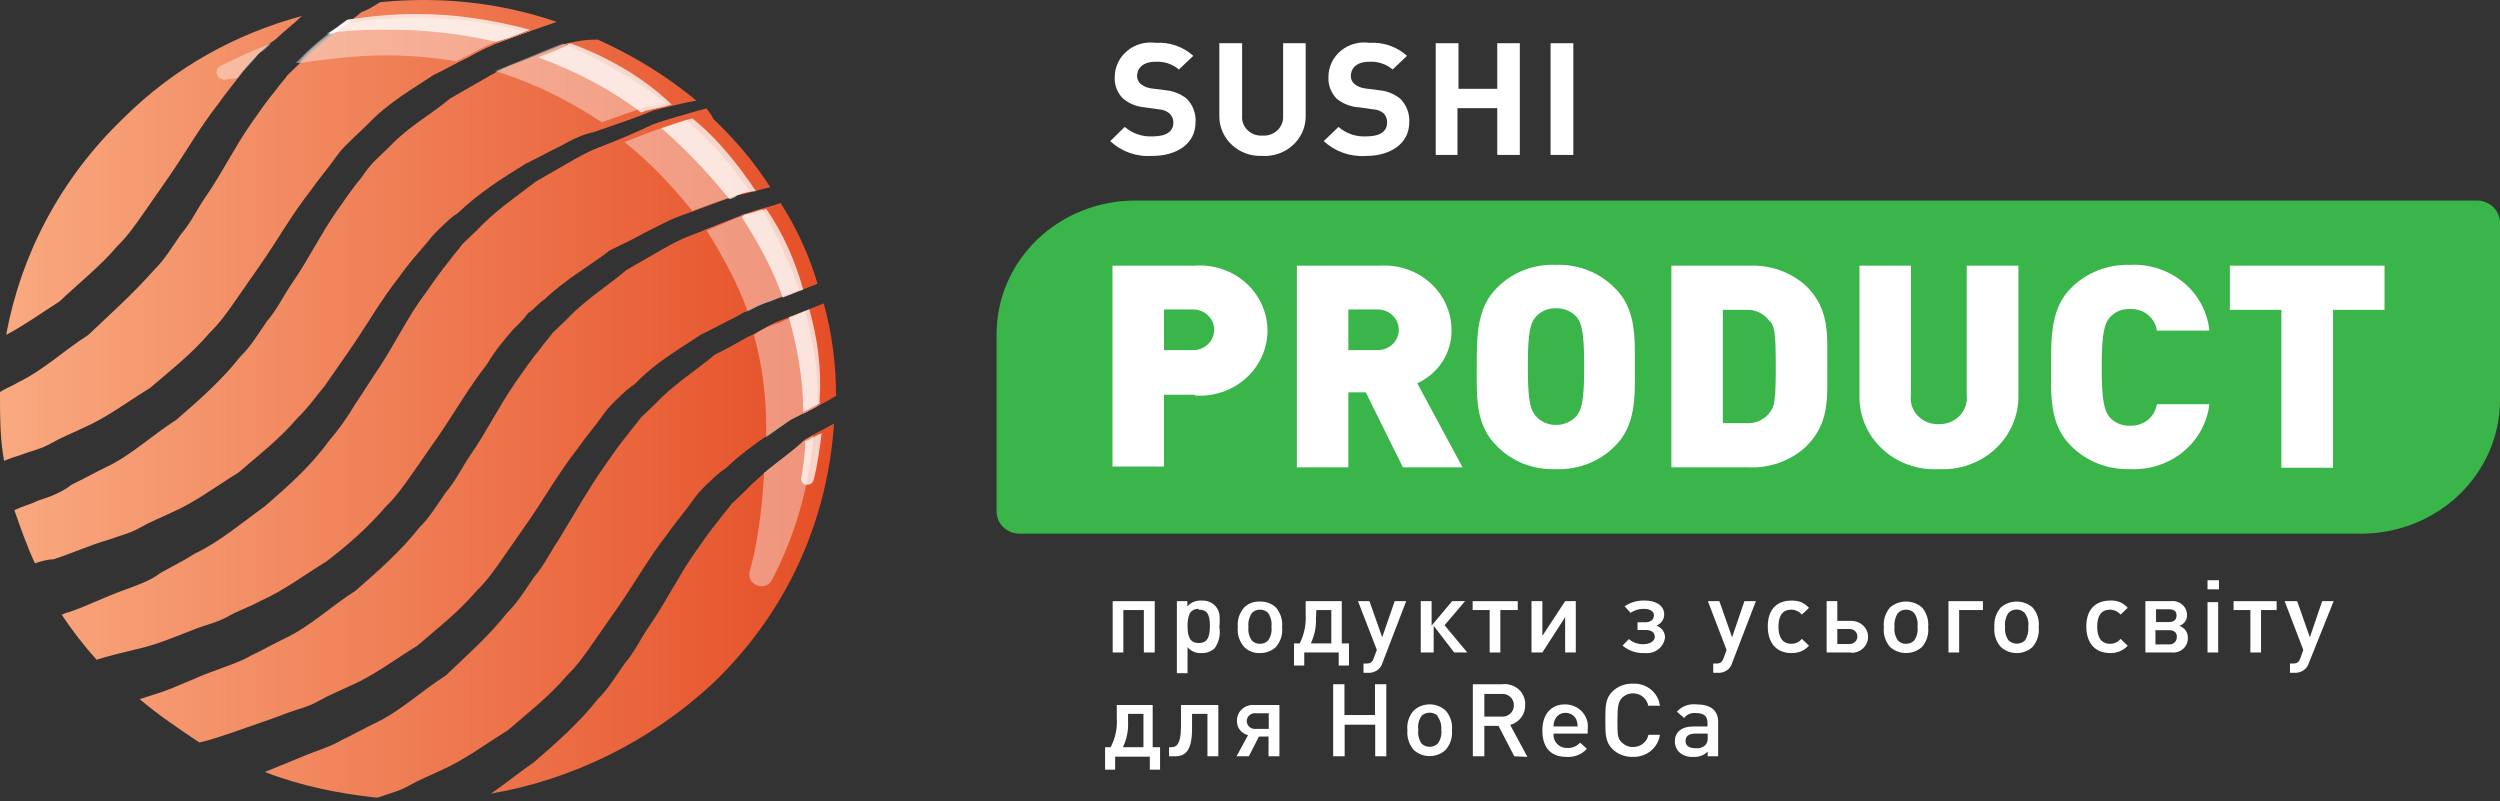 <svg width="234" height="75" viewBox="0 0 234 75" fill="none" xmlns="http://www.w3.org/2000/svg">
<rect x="0" y="0" width="234" height="75" fill="#333333" stroke="none"/>
<g clip-path="url(#clip0)">
<g style="mix-blend-mode:screen" opacity="0.39">
<path d="M20.733 6.004C22.222 5.242 23.761 4.575 25.341 4.008L24.246 4.988C23.786 5.486 23.363 6.022 22.902 6.539L22.346 7.204C22.019 7.297 21.693 7.371 21.386 7.481C21.191 7.528 20.985 7.507 20.804 7.421C20.624 7.334 20.482 7.189 20.403 7.011C20.325 6.833 20.314 6.633 20.375 6.449C20.436 6.264 20.562 6.106 20.733 6.004ZM49.011 3.048C46.993 2.467 44.924 2.065 42.83 1.847C39.234 1.47 35.601 1.589 32.041 2.198C30.542 3.206 29.158 4.364 27.913 5.653L27.663 5.911C30.334 5.474 33.037 5.245 35.746 5.228C38.001 5.225 40.25 5.429 42.465 5.837L43.559 5.283C44.54 4.744 45.56 4.275 46.612 3.879L49.011 3.048ZM70.397 31.404C71.159 34.208 71.546 37.095 71.549 39.994C71.549 40.326 71.549 40.64 71.549 40.954C72.356 40.4 73.162 39.883 73.93 39.329L76.387 38.091C76.399 36.728 76.335 35.365 76.195 34.008C75.997 32.396 75.689 30.798 75.274 29.224L72.72 30.259C71.909 30.566 71.131 30.95 70.397 31.404ZM62.277 9.68C59.372 7.42 56.138 5.584 52.678 4.23L47.687 6.207C47.223 6.376 46.773 6.58 46.343 6.816C49.895 7.908 53.245 9.535 56.268 11.638L60.549 10.123L62.277 9.68ZM74.717 27.229C73.867 24.56 72.688 21.998 71.204 19.6L69.591 20.08L65.944 21.539C67.538 23.938 68.827 26.511 69.783 29.206C70.456 28.831 71.163 28.516 71.895 28.263L74.717 27.229ZM70.09 17.992C68.378 15.525 66.36 13.267 64.081 11.268L61.221 12.118L58.38 13.282C60.754 15.194 62.869 17.384 64.677 19.803L68.919 18.288L70.09 17.992ZM71.453 44.335C71.338 47.448 70.9 50.542 70.148 53.571C70.056 53.846 70.078 54.145 70.209 54.405C70.34 54.665 70.569 54.867 70.85 54.969C71.131 55.071 71.442 55.065 71.718 54.953C71.995 54.84 72.216 54.63 72.336 54.366C74.536 50.128 75.841 45.514 76.176 40.788L75.216 41.324C74.083 42.34 72.72 43.245 71.453 44.335Z" fill="white"/>
</g>
<g style="mix-blend-mode:screen" opacity="0.75">
<path d="M75.139 27.063L73.219 27.783C72.237 25.117 70.95 22.564 69.38 20.172L69.649 20.08L71.741 19.452C73.175 21.854 74.316 24.408 75.139 27.063ZM64.676 11.084L61.893 11.915C64.242 13.854 66.343 16.055 68.151 18.473L68.919 18.196L70.609 17.752C68.914 15.31 66.922 13.072 64.676 11.084ZM75.696 29.095L73.776 29.871C74.621 32.754 75.098 35.725 75.197 38.719L76.79 37.869V37.574C76.779 34.691 76.412 31.82 75.696 29.021V29.095ZM75.197 41.545C75.197 42.709 75.043 43.892 74.89 45.037C74.881 45.165 74.922 45.292 75.005 45.392C75.088 45.493 75.207 45.56 75.339 45.581C75.471 45.601 75.606 45.574 75.718 45.504C75.83 45.435 75.911 45.327 75.945 45.203C76.271 43.698 76.496 42.174 76.617 40.64L75.312 41.361L75.197 41.545ZM32.501 1.847L30.716 3.233C32.71 2.935 34.726 2.786 36.744 2.789C40.029 2.782 43.3 3.186 46.477 3.99H46.65L49.741 2.863C46.292 1.889 42.718 1.392 39.124 1.385C36.907 1.35 34.69 1.504 32.501 1.847ZM53.292 4.009L52.889 4.119L50.278 5.172C53.718 6.438 56.951 8.174 59.877 10.326L60.472 10.123L62.834 9.532C59.962 7.237 56.745 5.375 53.292 4.009Z" fill="white"/>
</g>
<path d="M234 20.837V37.463C233.995 40.777 232.623 43.953 230.186 46.294C227.75 48.636 224.447 49.951 221.003 49.951H95.431C94.861 49.951 94.314 49.733 93.911 49.345C93.508 48.957 93.281 48.431 93.281 47.882V31.256C93.281 27.944 94.648 24.768 97.082 22.426C99.516 20.084 102.817 18.769 106.259 18.769H231.831C232.403 18.768 232.951 18.986 233.358 19.373C233.764 19.761 233.995 20.287 234 20.837Z" fill="#39B54A"/>
<path d="M111.884 36.946H108.947V43.67H104.128V24.865H111.807C112.678 24.799 113.553 24.908 114.378 25.184C115.204 25.459 115.961 25.896 116.602 26.467C117.243 27.038 117.755 27.73 118.104 28.5C118.454 29.27 118.635 30.102 118.635 30.942C118.635 31.783 118.454 32.614 118.104 33.384C117.755 34.154 117.243 34.847 116.602 35.417C115.961 35.988 115.204 36.425 114.378 36.701C113.553 36.977 112.678 37.085 111.807 37.02L111.884 36.946ZM111.673 28.966H108.947V32.771H111.673C111.932 32.771 112.189 32.722 112.429 32.626C112.669 32.531 112.887 32.391 113.071 32.214C113.254 32.037 113.4 31.827 113.499 31.596C113.599 31.366 113.65 31.118 113.65 30.868C113.65 30.619 113.599 30.371 113.499 30.14C113.4 29.909 113.254 29.7 113.071 29.523C112.887 29.346 112.669 29.206 112.429 29.11C112.189 29.015 111.932 28.966 111.673 28.966Z" fill="white"/>
<path d="M131.312 43.744L127.837 36.724H126.205V43.744H121.387V24.865H129.162C130.024 24.809 130.889 24.925 131.703 25.206C132.517 25.486 133.261 25.926 133.89 26.496C134.519 27.067 135.019 27.756 135.358 28.521C135.698 29.286 135.869 30.111 135.862 30.942C135.871 31.973 135.574 32.984 135.006 33.858C134.438 34.732 133.623 35.431 132.656 35.875L136.898 43.744H131.312ZM128.951 28.966H126.205V32.771H128.951C129.21 32.771 129.467 32.722 129.707 32.626C129.947 32.531 130.165 32.391 130.349 32.214C130.532 32.037 130.678 31.828 130.777 31.597C130.877 31.366 130.928 31.118 130.928 30.869C130.928 30.619 130.877 30.371 130.777 30.14C130.678 29.91 130.532 29.7 130.349 29.523C130.165 29.346 129.947 29.206 129.707 29.111C129.467 29.015 129.21 28.966 128.951 28.966Z" fill="white"/>
<path d="M151.124 41.786C150.417 42.494 149.562 43.05 148.616 43.416C147.669 43.782 146.652 43.951 145.633 43.91C144.613 43.955 143.595 43.789 142.648 43.423C141.7 43.056 140.846 42.498 140.143 41.786C138.069 39.791 138.223 37.149 138.223 34.304C138.223 31.459 138.223 28.762 140.143 26.915C140.844 26.205 141.695 25.648 142.639 25.282C143.583 24.916 144.597 24.748 145.614 24.791C146.633 24.75 147.65 24.919 148.596 25.285C149.543 25.651 150.398 26.207 151.104 26.915C153.159 28.892 153.024 31.552 153.024 34.304C153.024 37.057 153.178 39.791 151.124 41.786ZM147.572 29.668C147.334 29.404 147.039 29.195 146.707 29.054C146.375 28.914 146.015 28.846 145.652 28.855C145.289 28.841 144.928 28.908 144.595 29.049C144.263 29.189 143.968 29.401 143.733 29.668C143.291 30.222 143.003 30.868 143.003 34.304C143.003 37.74 143.291 38.368 143.733 38.922C143.965 39.195 144.258 39.413 144.591 39.56C144.923 39.707 145.286 39.78 145.652 39.772C146.018 39.776 146.379 39.701 146.711 39.554C147.043 39.407 147.337 39.192 147.572 38.922C147.994 38.368 148.282 37.759 148.282 34.304C148.282 30.85 147.994 30.222 147.572 29.668Z" fill="white"/>
<path d="M168.939 41.897C168.23 42.525 167.398 43.012 166.492 43.329C165.585 43.646 164.623 43.787 163.66 43.744H156.441V24.865H163.717C164.68 24.823 165.643 24.964 166.549 25.281C167.455 25.598 168.287 26.084 168.997 26.712C171.281 28.91 171.032 31.33 171.032 34.286C171.032 37.242 171.281 39.698 168.939 41.897ZM165.637 30.074C165.386 29.71 165.038 29.419 164.629 29.23C164.22 29.042 163.766 28.963 163.314 29.003H161.26V39.606H163.372C163.821 39.645 164.274 39.569 164.682 39.384C165.09 39.199 165.44 38.912 165.695 38.553C166.079 38.017 166.213 37.519 166.213 34.304C166.213 31.09 166.079 30.591 165.695 30.074H165.637Z" fill="white"/>
<path d="M181.456 43.91C180.498 43.964 179.538 43.827 178.637 43.508C177.736 43.19 176.912 42.697 176.217 42.059C175.523 41.422 174.971 40.654 174.598 39.803C174.224 38.952 174.036 38.036 174.046 37.112V24.865H178.864V36.946C178.813 37.297 178.843 37.654 178.952 37.993C179.06 38.331 179.244 38.643 179.491 38.905C179.739 39.168 180.043 39.375 180.382 39.512C180.722 39.649 181.088 39.713 181.456 39.699C181.825 39.712 182.193 39.648 182.534 39.511C182.875 39.374 183.181 39.168 183.431 38.906C183.681 38.645 183.869 38.334 183.982 37.995C184.095 37.657 184.131 37.299 184.086 36.946V24.865H188.924V37.112C188.925 38.039 188.73 38.956 188.35 39.807C187.97 40.658 187.414 41.425 186.714 42.062C186.015 42.698 185.188 43.191 184.284 43.509C183.379 43.827 182.417 43.963 181.456 43.91Z" fill="white"/>
<path d="M199.367 43.91C198.352 43.942 197.341 43.77 196.399 43.404C195.457 43.038 194.604 42.487 193.896 41.786C191.842 39.791 191.976 37.149 191.976 34.304C191.976 31.459 191.976 28.762 193.896 26.915C194.604 26.214 195.457 25.663 196.399 25.297C197.341 24.931 198.352 24.759 199.367 24.791C201.191 24.697 202.982 25.284 204.366 26.43C205.751 27.576 206.621 29.193 206.797 30.942H201.882C201.806 30.366 201.506 29.839 201.044 29.465C200.581 29.092 199.99 28.901 199.387 28.928C199.024 28.907 198.662 28.968 198.329 29.106C197.995 29.244 197.7 29.455 197.467 29.723C197.025 30.277 196.718 30.942 196.718 34.378C196.718 37.814 197.025 38.497 197.467 39.052C197.702 39.317 197.998 39.526 198.331 39.664C198.663 39.802 199.025 39.864 199.387 39.846C199.989 39.87 200.578 39.676 201.039 39.304C201.501 38.931 201.802 38.407 201.882 37.832H206.797C206.599 39.566 205.719 41.162 204.337 42.292C202.956 43.422 201.178 44.001 199.367 43.91Z" fill="white"/>
<path d="M218.373 29.003V43.781H213.535V29.003H208.717V24.865H223.192V29.003H218.373Z" fill="white"/>
<path d="M107.871 14.594C107.148 14.646 106.421 14.55 105.739 14.311C105.057 14.072 104.436 13.696 103.917 13.208L105.28 11.878C105.634 12.188 106.049 12.426 106.501 12.579C106.953 12.731 107.432 12.794 107.91 12.765C109.157 12.765 109.829 12.303 109.829 11.472C109.831 11.305 109.796 11.14 109.726 10.987C109.657 10.834 109.555 10.697 109.426 10.585C109.153 10.374 108.817 10.251 108.466 10.234L107.142 10.049C106.398 9.987 105.694 9.703 105.126 9.237C104.853 8.967 104.642 8.645 104.507 8.292C104.371 7.938 104.314 7.562 104.339 7.186C104.342 6.724 104.448 6.269 104.65 5.85C104.851 5.431 105.144 5.058 105.508 4.757C105.872 4.456 106.298 4.234 106.759 4.105C107.219 3.975 107.704 3.943 108.178 4.009C108.82 3.967 109.463 4.054 110.068 4.264C110.673 4.474 111.225 4.802 111.692 5.228L110.348 6.503C110.044 6.247 109.691 6.052 109.309 5.928C108.927 5.804 108.523 5.755 108.121 5.782C106.988 5.782 106.431 6.392 106.431 7.112C106.43 7.25 106.458 7.387 106.514 7.515C106.57 7.642 106.653 7.756 106.758 7.851C107.046 8.086 107.4 8.234 107.775 8.276L109.061 8.442C109.802 8.503 110.505 8.78 111.077 9.237C111.366 9.531 111.589 9.88 111.731 10.262C111.873 10.643 111.932 11.049 111.903 11.453C111.903 13.448 110.156 14.594 107.871 14.594Z" fill="white"/>
<path d="M118.123 14.593C117.606 14.613 117.09 14.533 116.606 14.356C116.123 14.179 115.681 13.91 115.308 13.565C114.935 13.22 114.639 12.806 114.436 12.348C114.234 11.889 114.129 11.397 114.13 10.899V4.045H116.261V10.843C116.241 11.091 116.276 11.34 116.366 11.573C116.455 11.806 116.596 12.017 116.778 12.193C116.961 12.368 117.181 12.504 117.423 12.59C117.665 12.676 117.923 12.71 118.181 12.691C118.437 12.707 118.694 12.671 118.935 12.583C119.175 12.496 119.394 12.361 119.576 12.186C119.758 12.011 119.898 11.801 119.989 11.569C120.079 11.338 120.117 11.09 120.1 10.843V4.045H122.212V10.917C122.211 11.422 122.102 11.921 121.892 12.383C121.683 12.846 121.377 13.262 120.994 13.606C120.611 13.951 120.158 14.216 119.665 14.386C119.171 14.556 118.646 14.626 118.123 14.593Z" fill="white"/>
<path d="M127.875 14.594C127.149 14.646 126.419 14.549 125.734 14.31C125.049 14.071 124.425 13.696 123.901 13.208L125.284 11.878C125.637 12.189 126.052 12.428 126.504 12.58C126.956 12.732 127.436 12.795 127.914 12.765C129.162 12.765 129.833 12.303 129.833 11.472C129.841 11.309 129.815 11.147 129.755 10.994C129.696 10.842 129.605 10.703 129.488 10.585C129.214 10.374 128.878 10.251 128.528 10.234L127.223 10.049C126.446 10.006 125.705 9.721 125.111 9.237C124.845 8.962 124.641 8.639 124.509 8.287C124.377 7.935 124.32 7.56 124.343 7.186C124.343 6.723 124.447 6.266 124.648 5.846C124.848 5.425 125.141 5.052 125.505 4.75C125.87 4.448 126.298 4.226 126.76 4.098C127.222 3.97 127.707 3.94 128.182 4.009C128.824 3.968 129.467 4.055 130.071 4.265C130.676 4.475 131.229 4.803 131.696 5.228L130.352 6.503C130.048 6.247 129.695 6.052 129.313 5.928C128.931 5.804 128.527 5.755 128.125 5.782C126.992 5.782 126.435 6.392 126.435 7.112C126.434 7.25 126.462 7.387 126.518 7.515C126.574 7.642 126.657 7.756 126.762 7.851C127.045 8.083 127.392 8.23 127.76 8.276L129.046 8.442C129.788 8.5 130.492 8.777 131.062 9.237C131.354 9.53 131.579 9.879 131.724 10.26C131.87 10.642 131.932 11.048 131.907 11.453C131.907 13.448 130.141 14.594 127.875 14.594Z" fill="white"/>
<path d="M140.143 14.501V10.123H136.418V14.501H134.383V4.045H136.514V8.313H140.143V4.045H142.254V14.501H140.143Z" fill="white"/>
<path d="M145.134 14.501V4.045H147.265V14.501H145.134Z" fill="white"/>
<path d="M107.065 61.072V57.1H105.145V61.072H104.147V56.269H108.082V61.072H107.065Z" fill="white"/>
<path d="M113.688 60.684C113.522 60.835 113.326 60.952 113.111 61.028C112.897 61.105 112.669 61.138 112.44 61.127C112.195 61.142 111.95 61.099 111.726 61.002C111.502 60.906 111.306 60.758 111.154 60.573V63.011H110.156V56.269H111.135V56.767C111.291 56.581 111.49 56.434 111.718 56.338C111.945 56.241 112.193 56.199 112.44 56.213C112.832 56.179 113.222 56.288 113.534 56.517C113.847 56.746 114.059 57.079 114.13 57.451C114.178 57.862 114.178 58.277 114.13 58.688C114.26 59.383 114.101 60.1 113.688 60.684ZM112.191 56.989C112.018 56.978 111.847 57.016 111.696 57.098C111.546 57.18 111.424 57.303 111.346 57.451C111.2 57.828 111.135 58.231 111.154 58.633C111.154 59.723 111.461 60.185 112.21 60.185C112.959 60.185 113.247 59.723 113.247 58.578C113.247 57.432 112.939 57.063 112.191 57.063V56.989Z" fill="white"/>
<path d="M119.429 60.554C119.231 60.741 118.997 60.888 118.74 60.986C118.483 61.085 118.208 61.132 117.931 61.127C117.656 61.139 117.382 61.094 117.127 60.995C116.872 60.896 116.642 60.746 116.453 60.554C116.23 60.3 116.062 60.006 115.96 59.689C115.858 59.371 115.823 59.038 115.858 58.707C115.825 58.377 115.861 58.043 115.963 57.726C116.065 57.409 116.232 57.114 116.453 56.86C116.644 56.671 116.875 56.524 117.13 56.429C117.385 56.333 117.658 56.291 117.931 56.306C118.207 56.297 118.481 56.341 118.738 56.436C118.996 56.531 119.23 56.675 119.429 56.86C119.866 57.378 120.073 58.042 120.004 58.707C120.041 59.036 120.008 59.369 119.91 59.686C119.811 60.004 119.647 60.298 119.429 60.554ZM118.699 57.377C118.601 57.275 118.482 57.195 118.35 57.141C118.218 57.087 118.075 57.06 117.931 57.063C117.785 57.06 117.641 57.088 117.508 57.146C117.375 57.203 117.257 57.288 117.163 57.395C116.912 57.788 116.804 58.249 116.856 58.707C116.804 59.15 116.92 59.596 117.182 59.963C117.279 60.06 117.395 60.136 117.524 60.187C117.653 60.238 117.792 60.262 117.931 60.259C118.075 60.261 118.218 60.235 118.35 60.181C118.482 60.127 118.601 60.046 118.699 59.945C118.955 59.575 119.064 59.129 119.006 58.688C119.066 58.23 118.958 57.766 118.699 57.377Z" fill="white"/>
<path d="M125.591 56.269V60.222H126.263V62.291H125.303V61.072H122.078V62.291H121.118V60.222H121.655C122.08 59.371 122.271 58.43 122.212 57.488V56.269H125.591ZM123.172 57.876C123.207 58.683 123.043 59.487 122.692 60.222H124.612V57.1H123.21L123.172 57.876Z" fill="white"/>
<path d="M129.411 62.014C129.335 62.305 129.155 62.561 128.902 62.736C128.649 62.912 128.34 62.996 128.029 62.974H127.626V62.106H127.875C128.278 62.106 128.451 61.995 128.586 61.589L128.874 60.831L127.107 56.269H128.182L129.373 59.649L130.544 56.269H131.619L129.411 62.014Z" fill="white"/>
<path d="M132.982 61.072V56.269H133.999V58.559L135.919 56.269H137.129L135.209 58.522L137.34 61.072H136.111L134.191 58.578V61.072H132.982Z" fill="white"/>
<path d="M140.431 57.1V61.072H139.432V57.1H137.839V56.269H142.062V57.1H140.431Z" fill="white"/>
<path d="M146.497 61.072V57.765L144.366 61.072H143.349V56.269H144.366V59.52L146.497 56.269H147.495V61.072H146.497Z" fill="white"/>
<path d="M153.965 61.127C153.198 61.169 152.445 60.916 151.872 60.425L152.467 59.815C152.839 60.141 153.328 60.313 153.83 60.296C154.349 60.296 154.886 60.055 154.886 59.612C154.886 59.169 154.541 58.965 154.022 58.965H153.273V58.245H154.003C154.483 58.245 154.809 58.005 154.809 57.599C154.809 57.192 154.425 56.989 153.83 56.989C153.397 56.99 152.975 57.119 152.621 57.358L152.064 56.749C152.624 56.369 153.3 56.181 153.984 56.213C154.944 56.213 155.769 56.656 155.769 57.506C155.771 57.732 155.703 57.953 155.573 58.141C155.442 58.328 155.257 58.474 155.04 58.559C155.277 58.64 155.483 58.79 155.627 58.989C155.772 59.188 155.848 59.425 155.846 59.667C155.822 59.882 155.754 60.09 155.647 60.28C155.539 60.469 155.394 60.637 155.219 60.772C155.045 60.908 154.844 61.009 154.629 61.07C154.413 61.13 154.188 61.15 153.965 61.127Z" fill="white"/>
<path d="M162.143 62.014C162.07 62.307 161.891 62.565 161.637 62.741C161.384 62.917 161.072 63 160.761 62.974H160.358V62.106H160.626C161.029 62.106 161.183 61.995 161.337 61.589L161.605 60.831L159.858 56.269H160.933L162.124 59.649L163.276 56.269H164.351L162.143 62.014Z" fill="white"/>
<path d="M168.594 60.961C168.308 61.076 168.001 61.132 167.691 61.127C166.29 61.127 165.464 60.203 165.464 58.633C165.464 57.063 166.29 56.213 167.691 56.213C167.999 56.211 168.304 56.261 168.594 56.361C168.871 56.492 169.119 56.674 169.323 56.897L168.651 57.525C168.532 57.384 168.383 57.27 168.214 57.191C168.045 57.111 167.86 57.067 167.672 57.063C166.866 57.063 166.463 57.617 166.463 58.651C166.463 59.686 166.866 60.258 167.672 60.258C167.861 60.261 168.049 60.22 168.219 60.14C168.389 60.06 168.537 59.942 168.651 59.797L169.323 60.443C169.119 60.661 168.87 60.837 168.594 60.961Z" fill="white"/>
<path d="M173.297 61.072H170.974V56.269H171.972V58.116H173.297C173.501 58.116 173.703 58.155 173.892 58.23C174.081 58.305 174.252 58.415 174.397 58.554C174.541 58.693 174.656 58.858 174.734 59.039C174.812 59.221 174.852 59.416 174.852 59.612C174.852 59.809 174.812 60.003 174.734 60.185C174.656 60.366 174.541 60.531 174.397 60.67C174.252 60.809 174.081 60.919 173.892 60.995C173.703 61.07 173.501 61.108 173.297 61.108V61.072ZM173.124 58.873H171.972V60.277H173.124C173.318 60.277 173.503 60.203 173.64 60.072C173.777 59.94 173.854 59.761 173.854 59.575C173.854 59.389 173.777 59.211 173.64 59.079C173.503 58.947 173.318 58.873 173.124 58.873Z" fill="white"/>
<path d="M179.901 60.554C179.495 60.92 178.96 61.124 178.403 61.124C177.847 61.124 177.312 60.92 176.906 60.554C176.686 60.299 176.522 60.004 176.423 59.687C176.325 59.369 176.293 59.036 176.33 58.707C176.295 58.378 176.328 58.045 176.427 57.728C176.525 57.411 176.688 57.116 176.906 56.859C177.316 56.501 177.85 56.303 178.403 56.303C178.957 56.303 179.491 56.501 179.901 56.859C180.339 57.378 180.546 58.042 180.477 58.707C180.513 59.036 180.481 59.369 180.382 59.686C180.283 60.003 180.12 60.298 179.901 60.554ZM179.171 57.377C179.074 57.275 178.955 57.195 178.822 57.141C178.69 57.086 178.547 57.06 178.403 57.063C178.257 57.057 178.112 57.084 177.979 57.142C177.845 57.199 177.728 57.286 177.636 57.395C177.384 57.787 177.276 58.249 177.328 58.707C177.276 59.15 177.392 59.596 177.655 59.963C177.75 60.062 177.866 60.139 177.995 60.19C178.124 60.241 178.264 60.265 178.403 60.258C178.547 60.261 178.69 60.235 178.822 60.181C178.955 60.127 179.074 60.046 179.171 59.944C179.427 59.575 179.536 59.129 179.479 58.688C179.539 58.23 179.43 57.766 179.171 57.377Z" fill="white"/>
<path d="M183.376 57.1V61.072H182.377V56.269H185.603V57.1H183.376Z" fill="white"/>
<path d="M190.248 60.554C189.848 60.923 189.315 61.13 188.761 61.13C188.206 61.13 187.673 60.923 187.273 60.554C187.05 60.3 186.882 60.006 186.78 59.689C186.678 59.371 186.643 59.037 186.678 58.707C186.645 58.376 186.681 58.043 186.783 57.726C186.885 57.409 187.052 57.114 187.273 56.86C187.679 56.503 188.21 56.305 188.761 56.305C189.311 56.305 189.842 56.503 190.248 56.86C190.469 57.114 190.634 57.409 190.733 57.727C190.832 58.044 190.863 58.377 190.824 58.707C190.861 59.036 190.828 59.369 190.729 59.686C190.631 60.003 190.467 60.298 190.248 60.554ZM189.519 57.377C189.422 57.274 189.303 57.191 189.171 57.135C189.039 57.078 188.896 57.049 188.751 57.049C188.606 57.049 188.463 57.078 188.331 57.135C188.199 57.191 188.08 57.274 187.983 57.377C187.732 57.769 187.624 58.23 187.676 58.688C187.632 59.131 187.747 59.574 188.002 59.944C188.207 60.139 188.483 60.247 188.77 60.247C189.058 60.247 189.333 60.139 189.538 59.944C189.781 59.57 189.889 59.128 189.845 58.688C189.912 58.227 189.796 57.759 189.519 57.377Z" fill="white"/>
<path d="M198.408 60.961C198.129 61.078 197.828 61.134 197.524 61.127C196.104 61.127 195.278 60.203 195.278 58.633C195.278 57.063 196.123 56.213 197.524 56.213C197.834 56.192 198.143 56.243 198.428 56.362C198.712 56.481 198.962 56.664 199.156 56.897L198.484 57.525C198.365 57.384 198.216 57.27 198.047 57.191C197.878 57.111 197.693 57.068 197.505 57.063C196.699 57.063 196.296 57.617 196.296 58.652C196.296 59.686 196.699 60.259 197.505 60.259C197.695 60.261 197.882 60.22 198.052 60.14C198.222 60.06 198.37 59.942 198.484 59.797L199.156 60.444C198.945 60.663 198.691 60.839 198.408 60.961Z" fill="white"/>
<path d="M203.284 61.072H200.807V56.269H203.188C203.376 56.245 203.568 56.26 203.751 56.313C203.933 56.367 204.101 56.456 204.244 56.577C204.388 56.697 204.503 56.846 204.582 57.013C204.662 57.179 204.703 57.36 204.704 57.543C204.718 57.766 204.656 57.988 204.528 58.174C204.4 58.361 204.213 58.502 203.994 58.578C204.233 58.66 204.438 58.814 204.58 59.017C204.721 59.219 204.792 59.461 204.781 59.705C204.79 59.893 204.757 60.081 204.684 60.256C204.611 60.431 204.5 60.588 204.358 60.718C204.216 60.848 204.046 60.946 203.861 61.007C203.675 61.068 203.479 61.09 203.284 61.072ZM202.976 57.026H201.805V58.227H202.976C203.456 58.227 203.725 58.023 203.725 57.617C203.725 57.211 203.495 57.026 202.976 57.026ZM202.976 58.984H201.748V60.314H202.976C203.074 60.328 203.174 60.321 203.268 60.293C203.362 60.266 203.449 60.218 203.522 60.155C203.596 60.091 203.654 60.013 203.692 59.926C203.73 59.838 203.748 59.744 203.744 59.649C203.802 59.224 203.495 58.984 203.034 58.984H202.976Z" fill="white"/>
<path d="M206.624 54.31H207.699V55.16H206.624V54.31ZM206.624 56.361H207.622V61.072H206.624V56.361Z" fill="white"/>
<path d="M211.634 57.1V61.072H210.636V57.1H209.062V56.269H213.093V57.1H211.634Z" fill="white"/>
<path d="M216.127 62.014C216.051 62.305 215.871 62.561 215.618 62.736C215.365 62.912 215.056 62.996 214.745 62.974H214.341V62.106H214.591C215.013 62.106 215.167 61.995 215.321 61.589L215.589 60.831L213.842 56.269H215.013L216.204 59.649L217.355 56.269H218.43L216.127 62.014Z" fill="white"/>
<path d="M107.89 65.985V69.939H108.582V72.044H107.622V70.825H104.377V72.044H103.437V69.939H103.955C104.399 69.094 104.598 68.149 104.531 67.205V65.985H107.89ZM105.587 67.593C105.622 68.4 105.458 69.204 105.107 69.939H107.027V66.817H105.587V67.593Z" fill="white"/>
<path d="M113.016 70.788V66.817H111.576V68.221C111.576 70.253 110.962 70.788 109.983 70.788H109.426V69.939H109.599C110.021 69.939 110.54 69.828 110.54 67.98V65.985H114.034V70.788H113.016Z" fill="white"/>
<path d="M115.742 70.788L116.817 68.812C116.506 68.735 116.233 68.557 116.044 68.307C115.855 68.058 115.762 67.753 115.781 67.445C115.777 67.244 115.818 67.045 115.899 66.861C115.98 66.676 116.1 66.51 116.252 66.372C116.404 66.235 116.584 66.129 116.78 66.063C116.977 65.996 117.185 65.97 117.393 65.985H119.754V70.788H118.737V68.941H117.835L116.894 70.788H115.742ZM118.756 66.761H117.585C117.475 66.744 117.363 66.751 117.256 66.779C117.149 66.808 117.05 66.859 116.966 66.929C116.881 66.998 116.813 67.084 116.767 67.181C116.72 67.278 116.696 67.384 116.696 67.491C116.696 67.598 116.72 67.703 116.767 67.8C116.813 67.897 116.881 67.984 116.966 68.053C117.05 68.122 117.149 68.173 117.256 68.202C117.363 68.231 117.475 68.237 117.585 68.221H118.756V66.761Z" fill="white"/>
<path d="M128.72 70.788V67.832H125.86V70.788H124.785V64.045H125.841V66.927H128.701V64.045H129.757V70.788H128.72Z" fill="white"/>
<path d="M135.305 70.197C134.905 70.566 134.372 70.772 133.817 70.772C133.263 70.772 132.73 70.566 132.329 70.197C132.108 69.942 131.942 69.648 131.84 69.331C131.738 69.014 131.702 68.68 131.734 68.35C131.697 68.019 131.731 67.685 131.833 67.367C131.936 67.049 132.105 66.755 132.329 66.503C132.73 66.133 133.263 65.927 133.817 65.927C134.372 65.927 134.905 66.133 135.305 66.503C135.53 66.755 135.699 67.049 135.801 67.367C135.903 67.685 135.937 68.019 135.9 68.35C135.933 68.68 135.897 69.014 135.795 69.331C135.693 69.648 135.526 69.942 135.305 70.197ZM134.556 66.983C134.352 66.803 134.085 66.704 133.808 66.706C133.537 66.706 133.276 66.805 133.078 66.983C132.801 67.365 132.685 67.833 132.752 68.294C132.691 68.761 132.807 69.233 133.078 69.624C133.276 69.802 133.537 69.901 133.808 69.902C134.085 69.904 134.352 69.805 134.556 69.624C134.844 69.24 134.968 68.764 134.902 68.294C134.944 67.855 134.821 67.416 134.556 67.057V66.983Z" fill="white"/>
<path d="M141.736 70.788L140.258 67.943H138.933V70.788H137.858V64.046H140.584C140.866 64.009 141.153 64.034 141.424 64.118C141.695 64.201 141.944 64.342 142.152 64.529C142.359 64.717 142.521 64.946 142.625 65.201C142.729 65.456 142.773 65.73 142.753 66.004C142.769 66.418 142.64 66.826 142.385 67.161C142.131 67.496 141.767 67.739 141.352 67.851L142.964 70.844L141.736 70.788ZM140.507 64.951H138.933V67.075H140.507C140.659 67.091 140.813 67.075 140.959 67.029C141.104 66.983 141.238 66.908 141.35 66.808C141.463 66.709 141.552 66.587 141.612 66.451C141.672 66.316 141.701 66.169 141.697 66.022C141.704 65.873 141.677 65.725 141.618 65.587C141.56 65.449 141.471 65.325 141.358 65.224C141.245 65.122 141.11 65.045 140.963 64.998C140.817 64.951 140.661 64.935 140.507 64.951Z" fill="white"/>
<path d="M145.422 68.664C145.4 68.835 145.416 69.009 145.47 69.173C145.524 69.338 145.615 69.489 145.735 69.617C145.855 69.745 146.003 69.847 146.167 69.915C146.332 69.983 146.51 70.016 146.689 70.012C146.917 70.022 147.144 69.982 147.353 69.896C147.562 69.809 147.749 69.679 147.899 69.513L148.532 70.086C148.297 70.349 148 70.555 147.667 70.687C147.333 70.818 146.972 70.872 146.612 70.844C145.365 70.844 144.366 70.197 144.366 68.368C144.366 66.817 145.211 65.93 146.478 65.93C146.782 65.927 147.083 65.988 147.361 66.106C147.638 66.225 147.887 66.4 148.088 66.619C148.29 66.837 148.441 67.095 148.531 67.375C148.621 67.654 148.647 67.949 148.609 68.239V68.664H145.422ZM147.534 67.334C147.448 67.149 147.307 66.993 147.13 66.885C146.952 66.777 146.746 66.721 146.536 66.724C146.328 66.719 146.123 66.775 145.948 66.884C145.774 66.993 145.637 67.149 145.556 67.334C145.449 67.539 145.403 67.769 145.422 67.999H147.668C147.666 67.771 147.621 67.546 147.534 67.334Z" fill="white"/>
<path d="M152.851 70.844C152.497 70.857 152.144 70.8 151.813 70.677C151.483 70.552 151.183 70.364 150.932 70.123C150.26 69.458 150.26 68.701 150.26 67.408C150.26 66.115 150.26 65.376 150.932 64.711C151.183 64.47 151.483 64.281 151.813 64.157C152.144 64.033 152.497 63.977 152.851 63.99C153.465 63.963 154.067 64.162 154.534 64.546C155.001 64.93 155.299 65.472 155.366 66.059H154.272C154.229 65.808 154.115 65.572 153.943 65.379C153.77 65.186 153.545 65.042 153.293 64.964C153.041 64.886 152.772 64.876 152.514 64.935C152.257 64.995 152.021 65.122 151.834 65.302C151.488 65.671 151.392 66.059 151.392 67.408C151.392 68.756 151.392 69.163 151.834 69.514C151.964 69.647 152.122 69.752 152.297 69.822C152.473 69.892 152.662 69.925 152.851 69.92C153.194 69.925 153.527 69.812 153.791 69.603C154.054 69.393 154.232 69.099 154.291 68.775H155.366C155.29 69.359 154.99 69.895 154.525 70.278C154.06 70.66 153.463 70.862 152.851 70.844Z" fill="white"/>
<path d="M159.839 70.788V70.345C159.669 70.52 159.459 70.656 159.227 70.743C158.994 70.829 158.744 70.864 158.495 70.844C158.255 70.863 158.012 70.834 157.784 70.757C157.556 70.681 157.347 70.559 157.171 70.4C157.036 70.262 156.931 70.099 156.862 69.922C156.793 69.744 156.761 69.555 156.768 69.366C156.768 68.572 157.343 67.999 158.495 67.999H159.82V67.648C159.82 67.038 159.494 66.743 158.726 66.743C158.517 66.718 158.305 66.748 158.113 66.829C157.92 66.91 157.754 67.04 157.631 67.205L156.959 66.613C157.179 66.365 157.458 66.173 157.773 66.054C158.087 65.935 158.428 65.892 158.764 65.93C160.127 65.93 160.818 66.484 160.818 67.574V70.788H159.839ZM159.839 68.664H158.668C158.073 68.664 157.766 68.922 157.766 69.347C157.766 69.772 158.054 70.031 158.687 70.031C158.853 70.054 159.021 70.041 159.181 69.993C159.34 69.945 159.487 69.864 159.609 69.754C159.696 69.659 159.762 69.547 159.801 69.426C159.841 69.305 159.854 69.178 159.839 69.052V68.664Z" fill="white"/>
<path d="M66.719 11.077C68.834 13.104 70.565 15.131 72.103 17.526C71.142 17.711 70.18 18.079 69.027 18.264C67.296 18.816 65.566 19.553 63.451 20.291C62.489 20.659 61.528 21.212 60.374 21.765C59.413 22.317 58.259 22.87 57.105 23.423C55.183 24.897 52.876 26.187 50.953 28.03C50.376 28.399 49.991 28.951 49.415 29.32C49.03 29.873 48.453 30.426 48.069 30.794C47.107 31.9 46.338 32.821 45.569 34.111C43.839 36.322 42.493 38.718 40.955 40.929C40.185 42.035 39.416 43.141 38.647 44.246C37.878 45.352 37.109 46.458 36.148 47.379C34.417 49.406 32.494 51.065 30.572 52.539C28.457 53.829 26.534 55.303 24.419 56.224C23.457 56.777 22.304 57.146 21.343 57.698C20.381 58.251 19.42 58.435 18.458 58.804C16.536 59.541 14.805 60.278 13.267 60.647C11.729 61.015 10.191 61.384 9.037 61.752C7.883 60.462 6.73 58.988 5.768 57.514C5.961 57.514 6.153 57.33 6.345 57.33C8.076 56.777 9.806 55.856 11.921 55.118C12.882 54.75 14.036 54.381 14.997 53.644C15.959 53.092 17.112 52.539 18.266 51.802C20.573 50.696 22.496 49.037 24.803 47.379C26.918 45.536 29.034 43.694 30.764 41.298C31.725 40.192 32.494 39.087 33.264 37.797C34.033 36.691 34.802 35.401 35.571 34.295C37.109 31.9 38.263 29.504 39.801 27.477C40.57 26.372 41.339 25.266 42.108 24.345C42.493 23.792 42.877 23.423 43.262 22.87C43.646 22.502 44.223 21.949 44.608 21.58C46.338 19.738 48.261 18.448 50.184 16.974C51.145 16.421 52.106 15.868 53.068 15.315C54.029 14.762 54.99 14.209 55.952 13.841C57.875 13.104 59.605 12.367 61.143 11.63C62.681 11.077 64.22 10.708 65.373 10.34C65.566 10.34 65.95 10.155 66.142 10.155C66.527 10.708 66.719 10.893 66.719 11.077ZM4.807 41.482C5.768 40.929 6.73 40.561 7.883 40.008C9.998 39.087 11.921 37.612 14.036 36.322C15.959 34.664 17.881 33.19 19.612 31.163C20.573 30.241 21.343 29.136 22.112 28.03C22.881 26.924 23.65 25.819 24.419 24.713C25.957 22.502 27.303 20.106 29.034 17.895C29.803 16.789 30.764 15.684 31.533 14.578C31.918 14.025 32.494 13.472 32.879 13.104C33.456 12.551 33.84 12.182 34.417 11.63C36.34 9.603 38.647 8.313 40.57 7.023C41.724 6.47 42.685 5.917 43.839 5.364C44.8 4.811 45.954 4.259 46.915 3.89C48.838 3.153 50.568 2.6 52.106 2.047C46.723 0.205 41.147 -0.348 35.571 0.205C34.994 0.573 34.417 0.942 33.84 1.126C32.11 2.6 29.995 3.89 28.264 5.733C27.88 6.101 27.303 6.654 26.918 7.023C26.534 7.576 26.149 7.944 25.765 8.497C24.996 9.418 24.227 10.524 23.457 11.63C21.919 13.841 20.766 16.236 19.227 18.448C18.458 19.553 17.881 20.843 16.92 21.949C16.151 23.055 15.382 24.345 14.421 25.266C12.306 27.662 10.191 29.504 8.268 31.347C5.961 32.821 4.038 34.664 1.73 35.77C1.154 36.138 0.577 36.322 0 36.691C0 38.902 0 41.114 0.385 43.141C0.769 42.956 1.346 42.772 1.923 42.588C2.884 42.219 3.845 42.035 4.807 41.482ZM69.988 31.531C69.027 32.084 68.065 32.637 66.912 33.19C65.181 34.664 63.066 35.954 61.336 37.797C60.951 38.165 60.374 38.718 59.99 39.087C59.605 39.639 59.221 40.008 58.836 40.561C58.067 41.482 57.298 42.588 56.529 43.694C54.99 45.905 53.645 48.3 52.299 50.512C51.53 51.617 50.953 52.907 49.991 54.013C49.222 55.118 48.453 56.408 47.492 57.33C45.761 59.541 43.646 61.384 41.724 63.227C39.416 64.701 37.493 66.544 35.186 67.649C34.033 68.202 33.071 68.755 31.918 69.308C30.956 69.861 29.803 70.229 28.841 70.598C27.495 71.15 26.149 71.703 24.803 72.256C28.072 73.546 31.725 74.283 35.186 74.652H35.379C36.34 74.283 37.301 74.099 38.263 73.546C39.224 72.993 40.185 72.625 41.339 72.072C43.454 71.15 45.377 69.676 47.492 68.386C49.415 66.728 51.337 65.254 53.068 63.227C54.029 62.305 54.798 61.2 55.567 60.094C56.336 58.988 57.105 57.883 57.875 56.777C59.413 54.566 60.759 52.17 62.489 49.959C63.258 48.853 64.22 47.748 64.989 46.642C65.373 46.089 65.95 45.536 66.335 45.168C66.912 44.615 67.296 44.246 67.873 43.878C69.796 42.035 72.103 40.561 74.026 39.271C75.179 38.718 76.141 38.165 77.294 37.612C77.679 37.428 77.871 37.244 78.256 37.06C78.256 34.111 77.871 31.163 77.102 28.399C75.756 28.951 74.41 29.504 72.872 30.057C71.911 30.426 70.949 31.163 69.988 31.531ZM10.96 23.055C11.921 22.133 12.69 21.028 13.459 19.922C14.228 18.816 14.997 17.711 15.767 16.605C17.305 14.394 18.651 11.998 20.381 9.787C21.15 8.681 22.112 7.576 22.881 6.47C23.265 5.917 23.842 5.364 24.227 4.996C24.803 4.443 25.188 4.074 25.765 3.706C26.534 2.969 27.495 2.232 28.264 1.494C22.112 3.153 16.343 6.286 11.537 11.077C5.576 16.789 1.923 23.976 0.577 31.347C2.307 30.426 3.845 29.32 5.576 28.214C7.306 26.556 9.421 24.897 10.96 23.055ZM69.796 45.905C69.411 46.273 68.834 46.826 68.45 47.195C68.065 47.748 67.681 48.116 67.296 48.669C66.527 49.59 65.758 50.696 64.989 51.802C63.451 54.013 62.297 56.408 60.759 58.62C59.99 59.725 59.413 61.015 58.452 62.121C57.682 63.227 56.913 64.517 55.952 65.438C54.221 67.649 52.106 69.492 49.991 71.335C48.645 72.256 47.3 73.362 45.954 74.283C53.452 72.993 60.759 69.492 66.719 63.964C73.833 57.146 77.487 48.485 78.064 39.639C77.102 40.192 76.333 40.561 75.372 41.114C73.641 42.772 71.526 44.062 69.796 45.905ZM64.412 22.133C63.451 22.502 62.489 23.055 61.528 23.608C60.566 24.16 59.605 24.713 58.644 25.266C56.913 26.74 54.798 28.03 53.068 29.873C52.683 30.241 52.106 30.794 51.722 31.163C51.337 31.716 50.953 32.084 50.568 32.637C49.799 33.558 49.03 34.664 48.261 35.77C46.723 37.981 45.569 40.377 44.031 42.588C43.262 43.694 42.685 44.983 41.724 46.089C40.955 47.195 40.185 48.485 39.224 49.406C37.493 51.617 35.379 53.46 33.264 55.303C30.956 56.777 29.034 58.62 26.726 59.725C25.573 60.278 24.611 60.831 23.457 61.384C22.496 61.937 21.343 62.305 20.381 62.674C18.266 63.411 16.536 64.332 14.805 64.885C14.228 65.069 13.652 65.254 13.075 65.438C14.805 66.912 16.728 68.202 18.651 69.492C19.612 69.308 20.573 68.939 21.727 68.571C23.265 68.018 24.996 67.465 26.918 66.728C27.88 66.359 28.841 66.175 29.803 65.622C30.764 65.069 31.725 64.701 32.879 64.148C34.994 63.227 36.917 61.752 39.032 60.462C40.955 58.804 42.877 57.33 44.608 55.303C45.569 54.381 46.338 53.276 47.107 52.17C47.876 51.065 48.645 49.959 49.415 48.853C50.953 46.642 52.299 44.246 54.029 42.035C54.798 40.929 55.76 39.824 56.529 38.718C56.913 38.165 57.49 37.612 57.875 37.244C58.452 36.691 58.836 36.322 59.413 35.954C61.336 33.927 63.643 32.637 65.566 31.347C66.719 30.794 67.681 30.241 68.834 29.689C69.796 29.136 70.757 28.583 71.911 28.214C73.641 27.662 75.179 27.109 76.525 26.556C75.756 23.976 74.603 21.396 73.064 19.001C72.103 19.369 70.949 19.553 69.603 20.106C68.065 20.659 66.335 21.396 64.412 22.133ZM10.191 50.512C11.152 50.143 12.113 49.959 13.075 49.406C14.036 48.853 14.997 48.485 16.151 47.932C18.266 47.01 20.189 45.536 22.304 44.246C24.227 42.588 26.149 41.114 27.88 39.087C28.841 38.165 29.61 37.06 30.379 36.138C31.148 35.032 31.918 33.927 32.687 32.821C34.225 30.61 35.571 28.214 37.301 26.003C38.07 24.897 39.032 23.792 39.993 22.686C40.378 22.133 40.955 21.58 41.339 21.212C41.916 20.659 42.3 20.291 42.877 19.922C44.8 18.079 47.107 16.605 49.222 15.315C50.376 14.762 51.337 14.209 52.491 13.657C53.452 13.104 54.606 12.551 55.567 12.367C57.682 11.63 59.413 11.077 61.143 10.34C62.681 9.971 64.027 9.603 65.181 9.418C62.297 7.023 59.221 5.18 55.952 3.706C54.606 3.706 53.837 3.89 53.068 4.074C51.53 4.627 49.799 5.364 47.876 6.101C46.915 6.47 45.954 7.023 44.992 7.576C44.031 8.128 43.069 8.681 42.108 9.234C40.378 10.708 38.263 11.814 36.532 13.657C36.148 14.025 35.571 14.578 35.186 14.947C34.609 15.499 34.225 16.052 33.84 16.605C33.071 17.526 32.302 18.632 31.533 19.738C29.995 21.949 28.841 24.345 27.303 26.556C26.534 27.662 25.957 28.951 24.996 30.057C24.227 31.163 23.457 32.453 22.496 33.374C20.766 35.585 18.651 37.428 16.536 39.271C14.228 40.745 12.306 42.588 9.998 43.694C8.845 44.246 7.883 44.799 6.73 45.352C5.768 46.089 4.807 46.458 3.653 46.826C2.884 47.195 2.115 47.379 1.346 47.748C1.923 49.406 2.5 51.065 3.269 52.723C3.845 52.539 4.422 52.354 4.999 52.354C6.73 51.802 8.268 51.065 10.191 50.512Z" fill="url(#paint0_linear)"/>
<path opacity="0.39" d="M20.765 6.101C22.304 5.364 23.842 4.627 25.38 4.074C24.996 4.443 24.611 4.812 24.227 4.996C23.842 5.549 23.265 6.101 22.881 6.47C22.688 6.654 22.496 6.839 22.304 7.207C22.111 7.391 21.727 7.391 21.342 7.391C20.381 7.76 19.804 6.47 20.765 6.101ZM49.03 2.969C47.107 2.416 44.992 2.047 42.877 1.863C39.224 1.495 35.571 1.679 32.11 2.232C30.764 3.337 29.226 4.259 28.072 5.733L27.88 5.917C30.572 5.549 33.263 5.18 35.955 5.18C38.263 5.18 40.57 5.364 42.685 5.733C43.069 5.549 43.454 5.364 43.839 5.18C44.8 4.627 45.953 4.074 46.915 3.706C47.492 3.706 48.261 3.337 49.03 2.969ZM70.565 31.347C71.334 34.111 71.718 37.06 71.718 40.008C71.718 40.377 71.718 40.561 71.718 40.929C72.487 40.377 73.257 39.824 74.026 39.271C74.795 38.902 75.756 38.35 76.525 37.981C76.525 36.691 76.525 35.217 76.333 33.927C76.141 32.269 75.756 30.794 75.371 29.136C74.602 29.504 73.641 29.873 72.872 30.241C72.103 30.426 71.334 30.794 70.565 31.347ZM62.297 9.603C59.413 7.391 56.144 5.549 52.683 4.074C51.145 4.627 49.607 5.364 47.684 6.101C47.299 6.286 46.723 6.47 46.338 6.654C49.991 7.76 53.26 9.418 56.336 11.445C57.874 10.893 59.413 10.34 60.566 9.971C61.336 9.971 61.72 9.787 62.297 9.603ZM74.795 27.109C73.833 24.345 72.68 21.949 71.334 19.553C70.757 19.738 70.372 19.922 69.796 20.106C68.642 20.475 67.488 21.028 66.142 21.581C67.68 23.976 69.026 26.556 69.988 29.136C70.757 28.767 71.334 28.399 72.103 28.215C72.872 27.846 73.833 27.477 74.795 27.109ZM70.18 17.895C68.45 15.499 66.527 13.104 64.22 11.261C63.45 11.445 62.489 11.814 61.336 12.182C60.374 12.551 59.413 12.92 58.451 13.288C60.759 15.131 62.874 17.342 64.796 19.738C66.335 19.185 67.68 18.632 69.026 18.264C69.411 18.079 69.796 17.895 70.18 17.895ZM71.526 44.246C71.334 47.563 70.949 50.696 70.18 53.46C69.796 54.75 71.718 55.487 72.295 54.197C74.41 50.143 75.756 45.536 76.141 40.745C75.756 40.929 75.564 41.114 75.179 41.298C74.218 42.219 72.872 43.141 71.526 44.246Z" fill="white"/>
<path opacity="0.75" d="M75.18 27.109C74.603 27.293 73.834 27.661 73.257 27.846C72.295 25.082 70.949 22.686 69.411 20.29C69.411 20.29 69.603 20.29 69.603 20.106C70.373 19.922 71.142 19.738 71.719 19.553C73.257 21.765 74.41 24.345 75.18 27.109ZM64.797 11.077C64.028 11.261 63.066 11.63 61.913 11.998C64.22 14.025 66.335 16.236 68.258 18.632C68.45 18.632 68.834 18.448 69.027 18.263C69.603 18.079 70.18 17.895 70.757 17.895C69.027 15.315 67.104 12.919 64.797 11.077ZM75.756 28.951C75.18 29.136 74.41 29.504 73.834 29.688C74.603 32.453 75.18 35.401 75.18 38.534C75.756 38.349 76.141 37.981 76.718 37.797C76.718 37.612 76.718 37.612 76.718 37.428C76.91 34.48 76.525 31.715 75.756 28.951ZM75.372 41.298C75.372 42.403 75.18 43.693 74.987 44.799C74.987 45.536 75.949 45.536 76.141 44.983C76.525 43.509 76.718 42.035 76.91 40.561C76.333 40.745 75.949 41.114 75.372 41.298ZM32.495 1.863C31.918 2.231 31.341 2.784 30.572 3.153C32.495 2.784 34.609 2.784 36.532 2.784C39.801 2.784 43.07 3.153 46.338 3.89H46.531C47.684 3.521 48.646 3.153 49.607 2.784C46.146 1.863 42.685 1.31 39.032 1.31C36.917 1.31 34.609 1.494 32.495 1.863ZM53.452 4.074C53.26 4.074 53.26 4.074 53.068 4.258C52.299 4.627 51.337 4.996 50.376 5.364C53.837 6.654 57.106 8.313 59.99 10.524C60.182 10.524 60.374 10.339 60.567 10.339C61.336 10.155 62.297 9.971 62.874 9.787C60.182 7.207 56.913 5.364 53.452 4.074Z" fill="white"/>
</g>
<defs>
<linearGradient id="paint0_linear" x1="78.531" y1="37.597" x2="0.295" y2="37.597" gradientUnits="userSpaceOnUse">
<stop stop-color="#E54E26"/>
<stop offset="0" stop-color="#E54E26"/>
<stop offset="1" stop-color="#F9A980"/>
</linearGradient>
<clipPath id="clip0">
<rect width="234" height="75" fill="white"/>
</clipPath>
</defs>
</svg>
